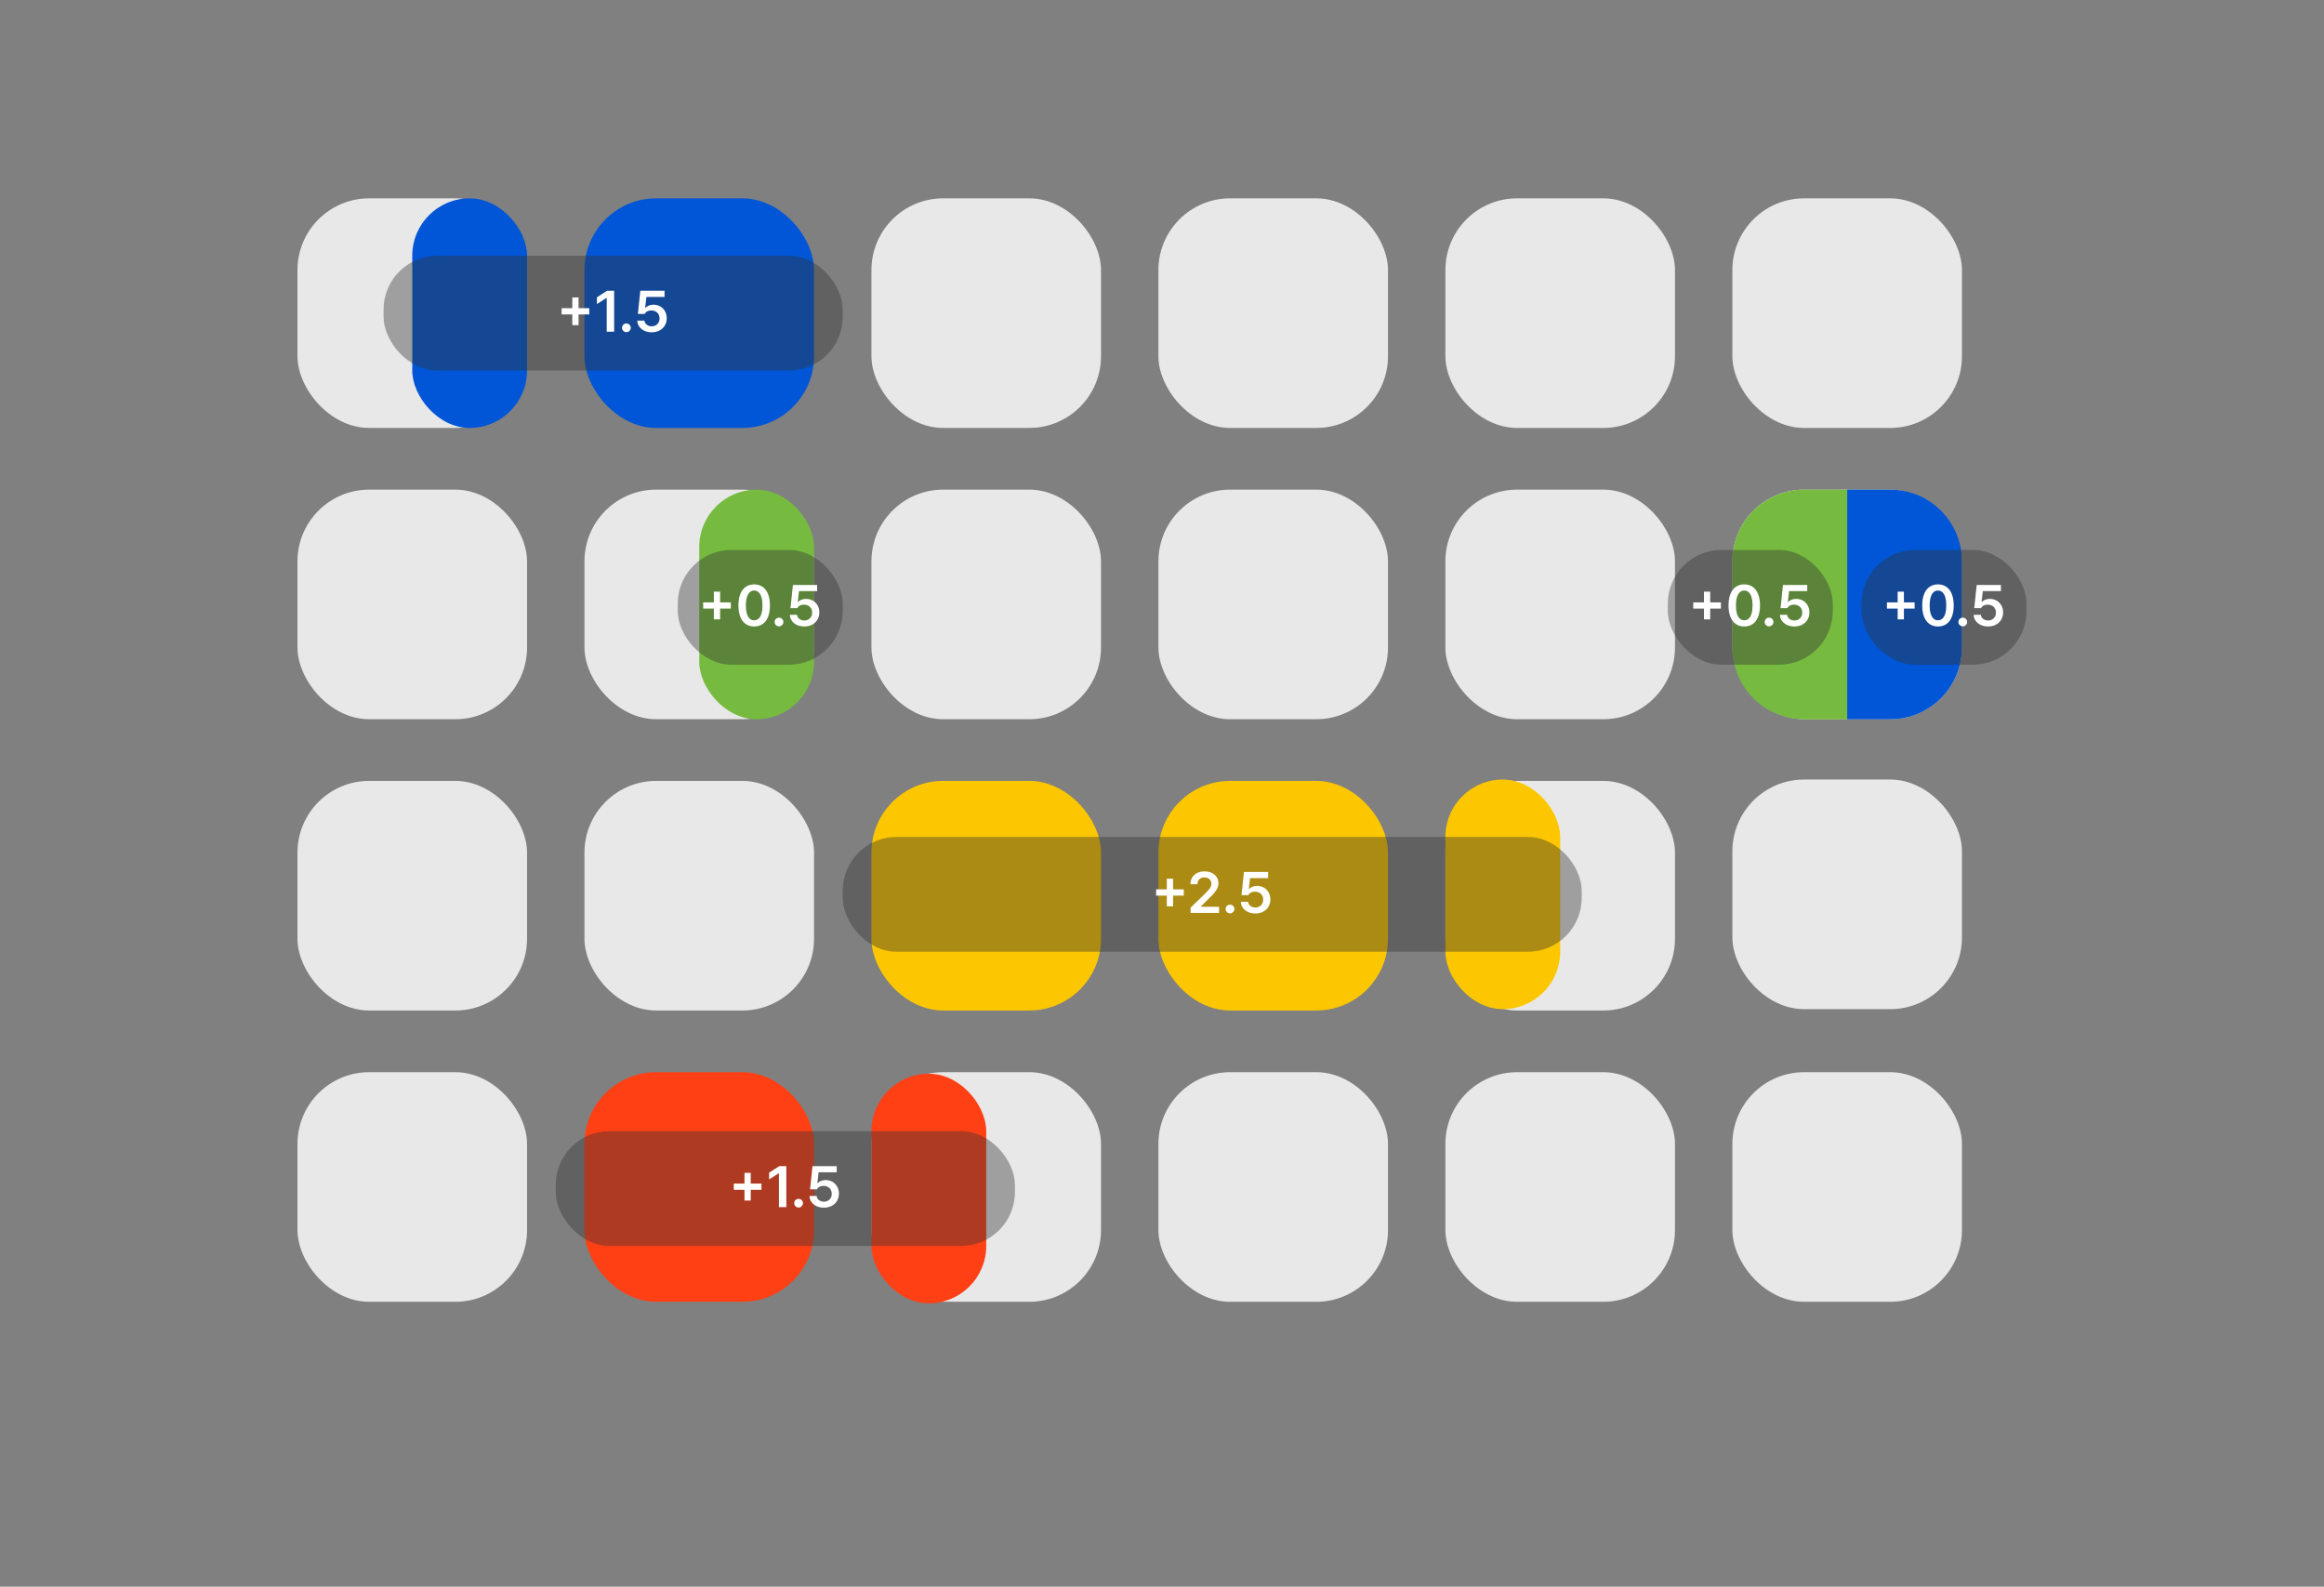<svg width="375" height="256" viewBox="0 0 375 256" fill="none" xmlns="http://www.w3.org/2000/svg">
<rect x="0" y="0" width="375" height="256" fill="#808080" stroke="none"/>
<rect x="48" y="32" width="37.046" height="37.046" rx="11.577" fill="#E8E8E8"/>
<rect x="94.307" y="32" width="37.046" height="37.046" rx="11.577" fill="#0056D6"/>
<rect x="140.614" y="32" width="37.046" height="37.046" rx="11.577" fill="#E8E8E8"/>
<rect x="186.921" y="32" width="37.046" height="37.046" rx="11.577" fill="#E8E8E8"/>
<rect x="233.228" y="32" width="37.046" height="37.046" rx="11.577" fill="#E8E8E8"/>
<rect x="279.535" y="32" width="37.046" height="37.046" rx="11.577" fill="#E8E8E8"/>
<rect x="48" y="78.996" width="37.046" height="37.046" rx="11.577" fill="#E8E8E8"/>
<rect x="94.307" y="78.996" width="37.046" height="37.046" rx="11.577" fill="#E8E8E8"/>
<rect x="140.614" y="78.996" width="37.046" height="37.046" rx="11.577" fill="#E8E8E8"/>
<rect x="112.83" y="79.002" width="18.523" height="37.046" rx="9.261" fill="#76BB40"/>
<rect x="66.523" y="32" width="18.523" height="37.046" rx="9.261" fill="#0056D6"/>
<rect x="186.921" y="78.996" width="37.046" height="37.046" rx="11.577" fill="#E8E8E8"/>
<rect x="233.228" y="78.996" width="37.046" height="37.046" rx="11.577" fill="#E8E8E8"/>
<rect x="279.535" y="78.996" width="37.046" height="37.046" rx="11.577" fill="#E8E8E8"/>
<rect x="279.535" y="125.772" width="37.046" height="37.046" rx="11.577" fill="#E8E8E8"/>
<rect x="48" y="125.992" width="37.046" height="37.046" rx="11.577" fill="#E8E8E8"/>
<rect x="94.307" y="125.992" width="37.046" height="37.046" rx="11.577" fill="#E8E8E8"/>
<rect x="140.614" y="125.992" width="37.046" height="37.046" rx="11.577" fill="#FCC700"/>
<rect x="186.921" y="125.992" width="37.046" height="37.046" rx="11.577" fill="#FCC700"/>
<rect x="233.228" y="125.992" width="37.046" height="37.046" rx="11.577" fill="#E8E8E8"/>
<rect x="48" y="172.988" width="37.046" height="37.046" rx="11.577" fill="#E8E8E8"/>
<rect x="94.307" y="172.988" width="37.046" height="37.046" rx="11.577" fill="#FF4015"/>
<rect x="140.614" y="172.988" width="37.046" height="37.046" rx="11.577" fill="#E8E8E8"/>
<rect x="186.921" y="172.988" width="37.046" height="37.046" rx="11.577" fill="#E8E8E8"/>
<rect x="233.228" y="172.988" width="37.046" height="37.046" rx="11.577" fill="#E8E8E8"/>
<rect x="279.535" y="172.988" width="37.046" height="37.046" rx="11.577" fill="#E8E8E8"/>
<rect x="233.228" y="125.772" width="18.523" height="37.046" rx="9.261" fill="#FCC700"/>
<rect x="140.614" y="173.236" width="18.523" height="37.046" rx="9.261" fill="#FF4015"/>
<path d="M279.535 90.579C279.535 84.185 284.718 79.002 291.112 79.002H298.058V116.047H291.112C284.718 116.047 279.535 110.864 279.535 104.471V90.579Z" fill="#76BB40"/>
<path d="M316.581 90.579C316.581 84.185 311.398 79.002 305.004 79.002H298.058V116.047H305.004C311.398 116.047 316.581 110.864 316.581 104.471V90.579Z" fill="#0056D6"/>
<rect x="61.892" y="41.261" width="74.091" height="18.523" rx="8.683" fill="#323232" fill-opacity="0.4"/>
<path d="M92.347 47.995H93.355V52.46H92.347V47.995ZM90.62 49.722H95.085V50.73H90.62V49.722ZM99.097 53.523H97.902V48.069H97.864L96.317 49.057V47.969L97.957 46.91H99.097V53.523ZM101.076 53.594C100.949 53.594 100.831 53.562 100.721 53.497C100.611 53.432 100.524 53.347 100.459 53.242C100.397 53.134 100.367 53.016 100.369 52.887C100.367 52.76 100.397 52.642 100.459 52.535C100.524 52.425 100.611 52.34 100.721 52.28C100.831 52.217 100.949 52.186 101.076 52.186C101.201 52.186 101.318 52.217 101.428 52.28C101.538 52.34 101.624 52.425 101.686 52.535C101.751 52.645 101.783 52.762 101.783 52.887C101.783 53.014 101.751 53.131 101.686 53.239C101.624 53.346 101.538 53.432 101.428 53.497C101.318 53.562 101.201 53.594 101.076 53.594ZM105.159 53.613C104.724 53.613 104.333 53.532 103.984 53.371C103.635 53.209 103.359 52.986 103.154 52.699C102.95 52.413 102.842 52.089 102.831 51.727H103.987C104.002 51.906 104.062 52.066 104.168 52.205C104.275 52.343 104.415 52.452 104.588 52.532C104.762 52.611 104.952 52.651 105.159 52.651C105.402 52.651 105.621 52.597 105.815 52.489C106.008 52.38 106.159 52.229 106.267 52.038C106.376 51.844 106.431 51.625 106.431 51.382C106.431 51.135 106.375 50.913 106.263 50.717C106.154 50.519 105.999 50.365 105.798 50.255C105.598 50.145 105.373 50.09 105.124 50.087C104.863 50.085 104.64 50.131 104.455 50.226C104.27 50.319 104.127 50.461 104.026 50.652H102.928L103.322 46.91H107.229V47.905H104.303L104.103 49.661H104.161C104.248 49.564 104.356 49.478 104.488 49.403C104.621 49.325 104.769 49.266 104.933 49.225C105.097 49.182 105.268 49.161 105.446 49.161C105.851 49.161 106.216 49.254 106.541 49.442C106.866 49.629 107.121 49.889 107.306 50.223C107.491 50.557 107.584 50.932 107.584 51.35C107.584 51.785 107.481 52.174 107.274 52.519C107.069 52.861 106.783 53.129 106.415 53.322C106.049 53.516 105.63 53.613 105.159 53.613Z" fill="white"/>
<rect x="89.676" y="182.498" width="74.091" height="18.523" rx="8.683" fill="#323232" fill-opacity="0.4"/>
<path d="M120.131 189.232H121.139V193.697H120.131V189.232ZM118.404 190.959H122.869V191.966H118.404V190.959ZM126.881 194.759H125.687V189.306H125.648L124.101 190.294V189.206L125.742 188.147H126.881V194.759ZM128.86 194.83C128.733 194.83 128.615 194.798 128.505 194.733C128.395 194.669 128.308 194.584 128.244 194.478C128.181 194.371 128.151 194.252 128.153 194.123C128.151 193.996 128.181 193.879 128.244 193.771C128.308 193.662 128.395 193.576 128.505 193.516C128.615 193.454 128.733 193.423 128.86 193.423C128.985 193.423 129.102 193.454 129.212 193.516C129.322 193.576 129.408 193.662 129.471 193.771C129.535 193.881 129.567 193.998 129.567 194.123C129.567 194.25 129.535 194.368 129.471 194.475C129.408 194.583 129.322 194.669 129.212 194.733C129.102 194.798 128.985 194.83 128.86 194.83ZM132.943 194.85C132.509 194.85 132.117 194.769 131.768 194.608C131.419 194.446 131.143 194.222 130.938 193.936C130.734 193.65 130.626 193.326 130.615 192.964H131.771C131.786 193.143 131.847 193.302 131.952 193.442C132.06 193.58 132.2 193.688 132.372 193.768C132.546 193.848 132.737 193.888 132.943 193.888C133.187 193.888 133.405 193.834 133.599 193.726C133.792 193.616 133.943 193.466 134.051 193.274C134.161 193.08 134.215 192.862 134.215 192.619C134.215 192.371 134.159 192.149 134.048 191.953C133.938 191.755 133.783 191.602 133.583 191.492C133.382 191.382 133.158 191.326 132.908 191.324C132.647 191.322 132.425 191.368 132.239 191.463C132.054 191.555 131.911 191.697 131.81 191.889H130.712L131.106 188.147H135.013V189.141H132.088L131.888 190.898H131.946C132.032 190.801 132.14 190.715 132.272 190.639C132.405 190.562 132.554 190.503 132.717 190.462C132.881 190.419 133.052 190.397 133.231 190.397C133.635 190.397 134 190.491 134.325 190.678C134.65 190.865 134.905 191.126 135.09 191.459C135.276 191.793 135.368 192.169 135.368 192.586C135.368 193.021 135.265 193.411 135.058 193.755C134.854 194.097 134.567 194.365 134.199 194.559C133.833 194.753 133.415 194.85 132.943 194.85Z" fill="white"/>
<rect x="109.357" y="88.726" width="26.627" height="18.523" rx="8.683" fill="#323232" fill-opacity="0.4"/>
<path d="M115.189 95.46H116.197V99.925H115.189V95.46ZM113.462 97.187H117.927V98.194H113.462V97.187ZM121.694 101.078C121.164 101.078 120.709 100.944 120.328 100.677C119.949 100.41 119.659 100.024 119.456 99.518C119.254 99.01 119.153 98.398 119.153 97.681C119.153 96.969 119.254 96.357 119.456 95.847C119.659 95.337 119.95 94.95 120.331 94.685C120.712 94.418 121.166 94.284 121.694 94.284C122.219 94.284 122.672 94.418 123.053 94.685C123.434 94.95 123.726 95.337 123.928 95.847C124.133 96.357 124.235 96.969 124.235 97.681C124.235 98.398 124.134 99.01 123.931 99.518C123.731 100.026 123.441 100.414 123.06 100.681C122.679 100.945 122.223 101.078 121.694 101.078ZM121.694 100.08C121.971 100.08 122.21 99.99 122.411 99.809C122.611 99.628 122.765 99.359 122.872 99.002C122.98 98.642 123.034 98.202 123.034 97.681C123.034 97.162 122.98 96.723 122.872 96.364C122.765 96.002 122.61 95.731 122.407 95.55C122.207 95.367 121.969 95.276 121.694 95.276C121.416 95.276 121.177 95.367 120.977 95.55C120.779 95.731 120.625 96.002 120.515 96.364C120.408 96.723 120.353 97.162 120.351 97.681C120.351 98.202 120.404 98.642 120.512 99.002C120.62 99.359 120.774 99.628 120.974 99.809C121.174 99.99 121.414 100.08 121.694 100.08ZM125.699 101.058C125.572 101.058 125.453 101.026 125.344 100.961C125.234 100.897 125.147 100.812 125.082 100.706C125.02 100.599 124.989 100.48 124.992 100.351C124.989 100.224 125.02 100.107 125.082 99.999C125.147 99.889 125.234 99.805 125.344 99.744C125.453 99.682 125.572 99.651 125.699 99.651C125.824 99.651 125.941 99.682 126.051 99.744C126.16 99.805 126.247 99.889 126.309 99.999C126.374 100.109 126.406 100.226 126.406 100.351C126.406 100.478 126.374 100.596 126.309 100.703C126.247 100.811 126.16 100.897 126.051 100.961C125.941 101.026 125.824 101.058 125.699 101.058ZM129.782 101.078C129.347 101.078 128.955 100.997 128.607 100.836C128.258 100.674 127.981 100.45 127.777 100.164C127.572 99.878 127.465 99.554 127.454 99.192H128.61C128.625 99.371 128.685 99.53 128.791 99.67C128.898 99.808 129.038 99.916 129.21 99.996C129.385 100.076 129.575 100.116 129.782 100.116C130.025 100.116 130.243 100.062 130.437 99.954C130.631 99.844 130.782 99.694 130.889 99.502C130.999 99.308 131.054 99.09 131.054 98.847C131.054 98.599 130.998 98.377 130.886 98.181C130.776 97.984 130.621 97.83 130.421 97.72C130.221 97.61 129.996 97.554 129.746 97.552C129.486 97.55 129.263 97.596 129.078 97.691C128.893 97.783 128.75 97.925 128.648 98.117H127.551L127.945 94.375H131.851V95.369H128.926L128.726 97.126H128.784C128.87 97.029 128.979 96.943 129.11 96.867C129.244 96.79 129.392 96.731 129.556 96.69C129.719 96.647 129.89 96.625 130.069 96.625C130.474 96.625 130.839 96.719 131.164 96.906C131.489 97.093 131.744 97.354 131.929 97.688C132.114 98.021 132.207 98.397 132.207 98.814C132.207 99.249 132.103 99.639 131.897 99.983C131.692 100.325 131.406 100.593 131.038 100.787C130.672 100.981 130.253 101.078 129.782 101.078Z" fill="white"/>
<rect x="269.116" y="88.726" width="26.627" height="18.523" rx="8.683" fill="#323232" fill-opacity="0.4"/>
<path d="M274.949 95.46H275.956V99.925H274.949V95.46ZM273.221 97.187H277.687V98.194H273.221V97.187ZM281.453 101.078C280.924 101.078 280.468 100.944 280.087 100.677C279.708 100.41 279.418 100.024 279.216 99.518C279.013 99.01 278.912 98.398 278.912 97.681C278.912 96.969 279.013 96.357 279.216 95.847C279.418 95.337 279.71 94.95 280.091 94.685C280.472 94.418 280.926 94.284 281.453 94.284C281.978 94.284 282.431 94.418 282.812 94.685C283.193 94.95 283.485 95.337 283.687 95.847C283.892 96.357 283.994 96.969 283.994 97.681C283.994 98.398 283.893 99.01 283.691 99.518C283.49 100.026 283.2 100.414 282.819 100.681C282.438 100.945 281.983 101.078 281.453 101.078ZM281.453 100.08C281.731 100.08 281.97 99.99 282.17 99.809C282.37 99.628 282.524 99.359 282.632 99.002C282.739 98.642 282.793 98.202 282.793 97.681C282.793 97.162 282.739 96.723 282.632 96.364C282.524 96.002 282.369 95.731 282.167 95.55C281.966 95.367 281.729 95.276 281.453 95.276C281.175 95.276 280.936 95.367 280.736 95.55C280.538 95.731 280.384 96.002 280.275 96.364C280.167 96.723 280.112 97.162 280.11 97.681C280.11 98.202 280.164 98.642 280.271 99.002C280.379 99.359 280.533 99.628 280.733 99.809C280.933 99.99 281.173 100.08 281.453 100.08ZM285.458 101.058C285.331 101.058 285.213 101.026 285.103 100.961C284.993 100.897 284.906 100.812 284.841 100.706C284.779 100.599 284.749 100.48 284.751 100.351C284.749 100.224 284.779 100.107 284.841 99.999C284.906 99.889 284.993 99.805 285.103 99.744C285.213 99.682 285.331 99.651 285.458 99.651C285.583 99.651 285.7 99.682 285.81 99.744C285.92 99.805 286.006 99.889 286.068 99.999C286.133 100.109 286.165 100.226 286.165 100.351C286.165 100.478 286.133 100.596 286.068 100.703C286.006 100.811 285.92 100.897 285.81 100.961C285.7 101.026 285.583 101.058 285.458 101.058ZM289.541 101.078C289.106 101.078 288.714 100.997 288.366 100.836C288.017 100.674 287.74 100.45 287.536 100.164C287.332 99.878 287.224 99.554 287.213 99.192H288.369C288.384 99.371 288.444 99.53 288.55 99.67C288.657 99.808 288.797 99.916 288.97 99.996C289.144 100.076 289.334 100.116 289.541 100.116C289.784 100.116 290.003 100.062 290.196 99.954C290.39 99.844 290.541 99.694 290.649 99.502C290.758 99.308 290.813 99.09 290.813 98.847C290.813 98.599 290.757 98.377 290.645 98.181C290.536 97.984 290.381 97.83 290.18 97.72C289.98 97.61 289.755 97.554 289.506 97.552C289.245 97.55 289.022 97.596 288.837 97.691C288.652 97.783 288.509 97.925 288.408 98.117H287.31L287.704 94.375H291.611V95.369H288.685L288.485 97.126H288.543C288.629 97.029 288.738 96.943 288.869 96.867C289.003 96.79 289.151 96.731 289.315 96.69C289.479 96.647 289.65 96.625 289.828 96.625C290.233 96.625 290.598 96.719 290.923 96.906C291.248 97.093 291.503 97.354 291.688 97.688C291.873 98.021 291.966 98.397 291.966 98.814C291.966 99.249 291.863 99.639 291.656 99.983C291.451 100.325 291.165 100.593 290.797 100.787C290.431 100.981 290.012 101.078 289.541 101.078Z" fill="white"/>
<rect x="135.983" y="135.033" width="119.241" height="18.523" rx="8.683" fill="#323232" fill-opacity="0.4"/>
<path d="M188.278 141.767H189.285V146.232H188.278V141.767ZM186.551 143.494H191.016V144.502H186.551V143.494ZM192.117 146.433L194.451 144.182C194.705 143.928 194.901 143.719 195.039 143.556C195.178 143.392 195.285 143.232 195.358 143.075C195.431 142.915 195.469 142.746 195.471 142.568C195.469 142.365 195.418 142.188 195.319 142.035C195.223 141.882 195.088 141.765 194.916 141.683C194.744 141.601 194.549 141.56 194.331 141.56C194.108 141.56 193.912 141.606 193.744 141.696C193.576 141.784 193.446 141.911 193.353 142.077C193.263 142.243 193.218 142.436 193.218 142.658H192.087C192.085 142.247 192.18 141.885 192.372 141.573C192.565 141.259 192.833 141.017 193.176 140.847C193.518 140.677 193.908 140.592 194.348 140.592C194.789 140.592 195.181 140.674 195.523 140.837C195.867 141.001 196.134 141.229 196.324 141.522C196.513 141.812 196.608 142.141 196.608 142.506C196.608 142.765 196.558 143.012 196.459 143.249C196.362 143.484 196.194 143.745 195.956 144.034C195.719 144.322 195.382 144.673 194.945 145.086L193.773 146.252V146.3H196.708V147.295H192.12L192.117 146.433ZM198.477 147.366C198.35 147.366 198.232 147.333 198.122 147.269C198.012 147.204 197.925 147.119 197.86 147.014C197.798 146.906 197.768 146.788 197.77 146.659C197.768 146.532 197.798 146.414 197.86 146.307C197.925 146.197 198.012 146.112 198.122 146.052C198.232 145.989 198.35 145.958 198.477 145.958C198.602 145.958 198.719 145.989 198.829 146.052C198.939 146.112 199.025 146.197 199.087 146.307C199.152 146.416 199.184 146.534 199.184 146.659C199.184 146.786 199.152 146.903 199.087 147.011C199.025 147.118 198.939 147.204 198.829 147.269C198.719 147.333 198.602 147.366 198.477 147.366ZM202.56 147.385C202.125 147.385 201.733 147.304 201.385 147.143C201.036 146.981 200.759 146.758 200.555 146.471C200.351 146.185 200.243 145.861 200.232 145.499H201.388C201.403 145.678 201.463 145.837 201.569 145.977C201.676 146.115 201.816 146.224 201.989 146.303C202.163 146.383 202.353 146.423 202.56 146.423C202.803 146.423 203.022 146.369 203.215 146.261C203.409 146.152 203.56 146.001 203.668 145.809C203.777 145.616 203.832 145.397 203.832 145.154C203.832 144.906 203.776 144.685 203.664 144.489C203.555 144.291 203.4 144.137 203.199 144.027C202.999 143.917 202.774 143.861 202.525 143.859C202.264 143.857 202.041 143.903 201.856 143.998C201.671 144.091 201.528 144.233 201.427 144.424H200.329L200.723 140.682H204.63V141.677H201.704L201.504 143.433H201.562C201.648 143.336 201.757 143.25 201.888 143.175C202.022 143.097 202.17 143.038 202.334 142.997C202.498 142.954 202.669 142.933 202.847 142.933C203.252 142.933 203.617 143.026 203.942 143.214C204.267 143.401 204.522 143.661 204.707 143.995C204.892 144.329 204.985 144.704 204.985 145.122C204.985 145.557 204.882 145.946 204.675 146.291C204.47 146.633 204.184 146.901 203.816 147.094C203.45 147.288 203.031 147.385 202.56 147.385Z" fill="white"/>
<rect x="300.373" y="88.726" width="26.627" height="18.523" rx="8.683" fill="#323232" fill-opacity="0.4"/>
<path d="M306.206 95.46H307.213V99.925H306.206V95.46ZM304.478 97.187H308.944V98.194H304.478V97.187ZM312.71 101.078C312.181 101.078 311.726 100.944 311.345 100.677C310.966 100.41 310.675 100.024 310.473 99.518C310.27 99.01 310.169 98.398 310.169 97.681C310.169 96.969 310.27 96.357 310.473 95.847C310.675 95.337 310.967 94.95 311.348 94.685C311.729 94.418 312.183 94.284 312.71 94.284C313.236 94.284 313.689 94.418 314.07 94.685C314.451 94.95 314.742 95.337 314.945 95.847C315.149 96.357 315.251 96.969 315.251 97.681C315.251 98.398 315.15 99.01 314.948 99.518C314.748 100.026 314.457 100.414 314.076 100.681C313.695 100.945 313.24 101.078 312.71 101.078ZM312.71 100.08C312.988 100.08 313.227 99.99 313.427 99.809C313.627 99.628 313.781 99.359 313.889 99.002C313.996 98.642 314.05 98.202 314.05 97.681C314.05 97.162 313.996 96.723 313.889 96.364C313.781 96.002 313.626 95.731 313.424 95.55C313.224 95.367 312.986 95.276 312.71 95.276C312.433 95.276 312.194 95.367 311.994 95.55C311.796 95.731 311.642 96.002 311.532 96.364C311.424 96.723 311.369 97.162 311.367 97.681C311.367 98.202 311.421 98.642 311.529 99.002C311.636 99.359 311.79 99.628 311.99 99.809C312.19 99.99 312.43 100.08 312.71 100.08ZM316.715 101.058C316.588 101.058 316.47 101.026 316.36 100.961C316.25 100.897 316.163 100.812 316.099 100.706C316.036 100.599 316.006 100.48 316.008 100.351C316.006 100.224 316.036 100.107 316.099 99.999C316.163 99.889 316.25 99.805 316.36 99.744C316.47 99.682 316.588 99.651 316.715 99.651C316.84 99.651 316.957 99.682 317.067 99.744C317.177 99.805 317.263 99.889 317.326 99.999C317.39 100.109 317.422 100.226 317.422 100.351C317.422 100.478 317.39 100.596 317.326 100.703C317.263 100.811 317.177 100.897 317.067 100.961C316.957 101.026 316.84 101.058 316.715 101.058ZM320.798 101.078C320.364 101.078 319.972 100.997 319.623 100.836C319.274 100.674 318.998 100.45 318.793 100.164C318.589 99.878 318.481 99.554 318.47 99.192H319.626C319.641 99.371 319.702 99.53 319.807 99.67C319.915 99.808 320.055 99.916 320.227 99.996C320.401 100.076 320.592 100.116 320.798 100.116C321.042 100.116 321.26 100.062 321.454 99.954C321.647 99.844 321.798 99.694 321.906 99.502C322.016 99.308 322.07 99.09 322.07 98.847C322.07 98.599 322.014 98.377 321.903 98.181C321.793 97.984 321.638 97.83 321.438 97.72C321.237 97.61 321.012 97.554 320.763 97.552C320.502 97.55 320.28 97.596 320.094 97.691C319.909 97.783 319.766 97.925 319.665 98.117H318.567L318.961 94.375H322.868V95.369H319.943L319.743 97.126H319.801C319.887 97.029 319.995 96.943 320.127 96.867C320.26 96.79 320.409 96.731 320.572 96.69C320.736 96.647 320.907 96.625 321.086 96.625C321.49 96.625 321.855 96.719 322.18 96.906C322.505 97.093 322.76 97.354 322.945 97.688C323.131 98.021 323.223 98.397 323.223 98.814C323.223 99.249 323.12 99.639 322.913 99.983C322.709 100.325 322.422 100.593 322.054 100.787C321.688 100.981 321.27 101.078 320.798 101.078Z" fill="white"/>
</svg>
